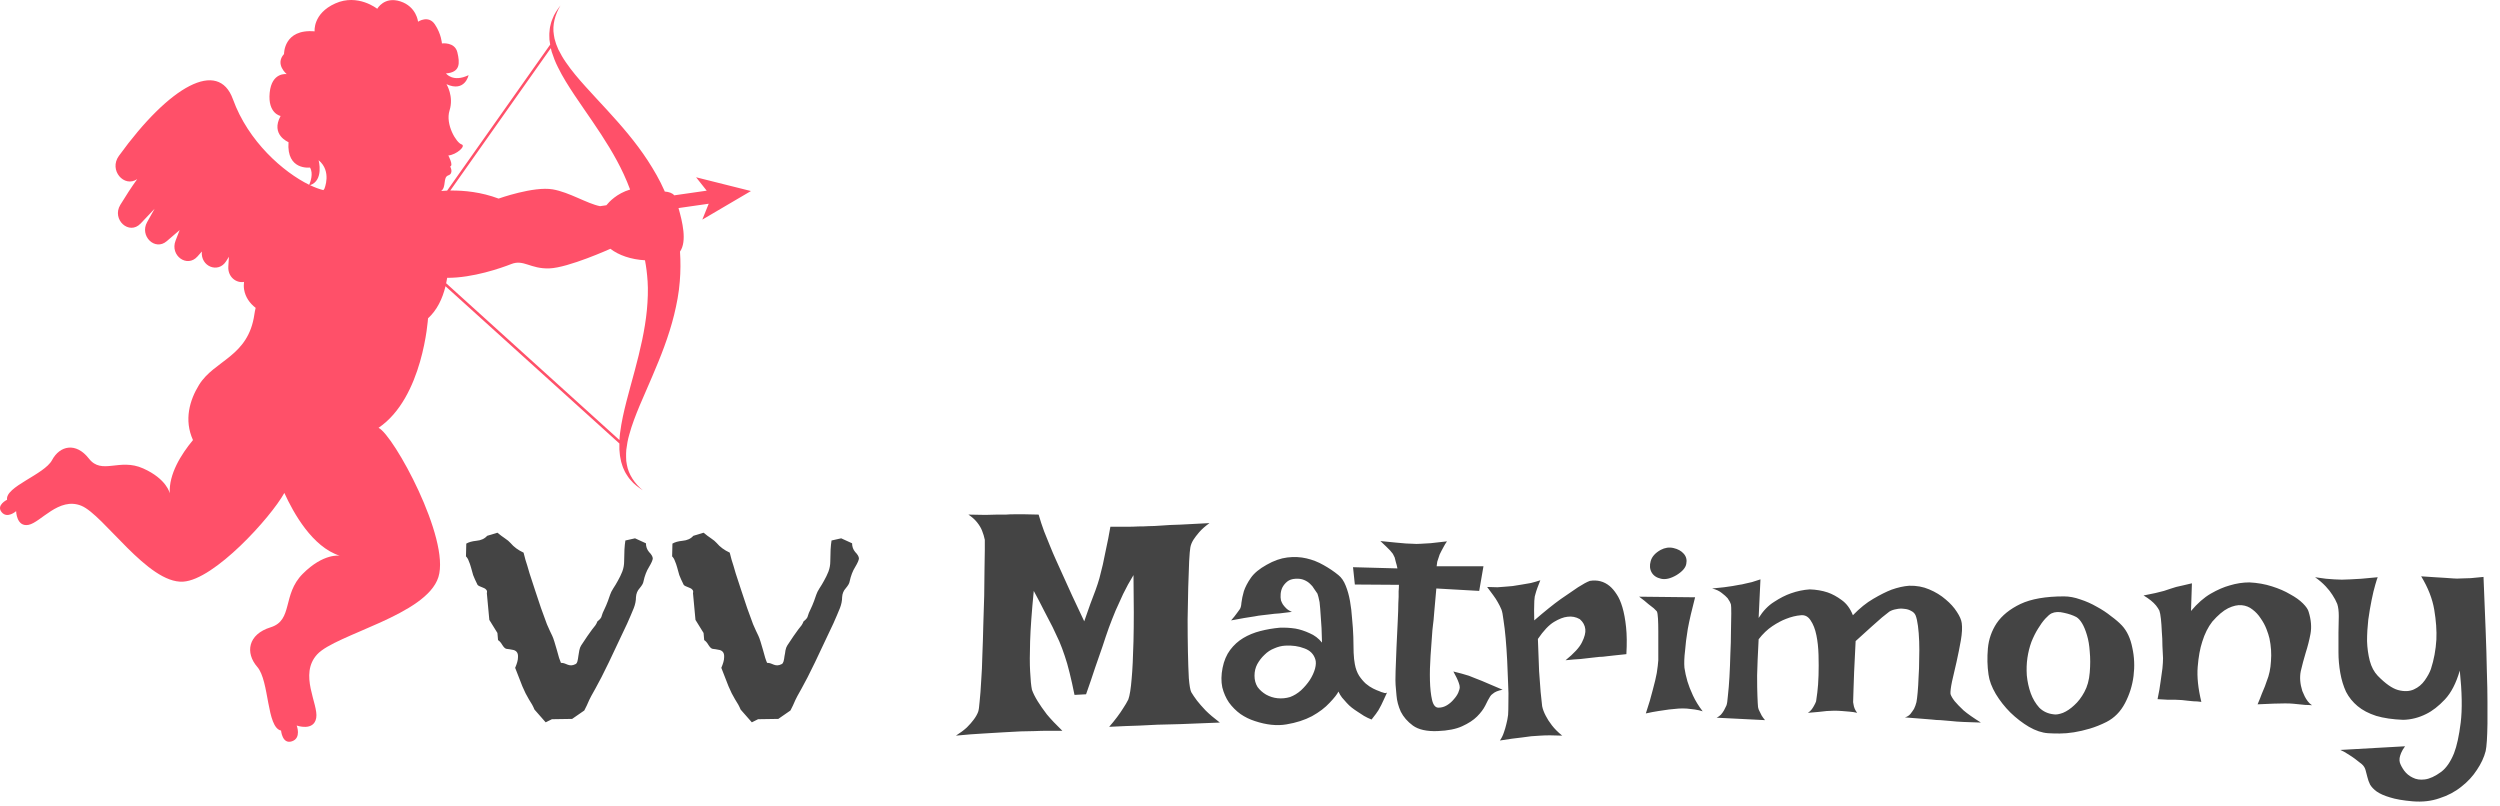 <svg width="273" height="88" viewBox="0 0 273 88" fill="none" xmlns="http://www.w3.org/2000/svg">
<path d="M81.989 20.857L76.013 19.359L77.172 20.821L73.625 21.33C73.424 21.076 73.04 20.951 72.59 20.916C72.573 20.874 72.555 20.833 72.543 20.797C72.035 19.643 71.408 18.572 70.746 17.548C69.41 15.499 67.844 13.706 66.271 11.989C65.485 11.131 64.693 10.296 63.93 9.444C63.168 8.598 62.429 7.733 61.802 6.816C61.477 6.36 61.211 5.875 60.963 5.383L60.809 5.004L60.732 4.815L60.673 4.62L60.555 4.223L60.484 3.821C60.295 2.731 60.614 1.583 61.205 0.595C60.856 1.05 60.514 1.536 60.318 2.098C60.194 2.37 60.135 2.66 60.064 2.956C60.029 3.104 60.029 3.252 60.011 3.406C59.993 3.554 59.981 3.708 59.987 3.862L59.999 4.318L60.064 4.768C60.064 4.803 60.076 4.833 60.082 4.868L48.827 20.815C48.602 20.827 48.383 20.839 48.171 20.857C48.768 20.43 48.342 19.365 48.951 19.152C49.583 18.933 49.158 18.181 49.158 18.181C49.548 18.074 48.957 16.979 48.957 16.979C49.837 16.902 50.943 15.932 50.393 15.76C49.843 15.594 48.608 13.594 49.093 12.054C49.577 10.515 48.756 9.195 48.756 9.195C50.778 10.113 51.168 8.207 51.168 8.207C49.447 9.036 48.703 8.017 48.703 8.017C50.281 7.899 50.222 6.881 49.944 5.715C49.666 4.549 48.259 4.744 48.259 4.744C48.259 4.744 48.2 3.726 47.491 2.666C46.781 1.607 45.652 2.37 45.652 2.37C45.652 2.37 45.487 0.725 43.719 0.151C41.952 -0.424 41.195 0.962 41.195 0.962C41.195 0.962 39.085 -0.731 36.614 0.375C34.143 1.482 34.356 3.424 34.356 3.424C30.963 3.128 31.016 5.898 31.016 5.898C29.993 7.023 31.311 8.094 31.311 8.094C31.311 8.094 29.674 7.84 29.449 10.125C29.225 12.41 30.643 12.664 30.643 12.664C29.508 14.724 31.506 15.523 31.506 15.523C31.276 18.643 33.853 18.294 33.853 18.294C34.243 18.945 33.895 19.88 33.765 20.182C30.951 18.802 27.102 15.458 25.436 10.835C23.845 6.431 18.549 9.326 12.98 17.027C11.857 18.578 13.554 20.531 14.984 19.56C14.369 20.413 13.755 21.354 13.134 22.378C12.176 23.97 14.103 25.734 15.357 24.408L16.882 22.798L16.066 24.254C15.215 25.77 16.929 27.439 18.206 26.338L19.619 25.124L19.169 26.285C18.543 27.913 20.44 29.28 21.564 28.007L22.042 27.463C21.883 29.108 23.839 29.89 24.697 28.522L24.998 28.037L24.933 29.108C24.862 30.233 25.79 30.943 26.647 30.783C26.612 31.067 26.612 31.352 26.659 31.636C26.795 32.429 27.25 33.104 27.918 33.619C27.859 33.855 27.812 34.086 27.782 34.305C27.126 38.976 23.402 39.319 21.735 42.03C20.712 43.688 20.074 45.854 21.073 48.056C19.761 49.637 18.425 51.785 18.537 53.869C18.537 53.869 18.23 52.312 15.634 51.152C13.039 49.986 11.13 51.898 9.711 50.081C8.298 48.263 6.531 48.654 5.686 50.24C4.84 51.827 0.537 53.147 0.773 54.573C0.773 54.573 -0.444 55.159 0.176 55.923C0.797 56.687 1.761 55.816 1.761 55.816C1.761 55.816 1.796 57.575 3.12 57.314C4.444 57.054 6.431 54.236 8.872 55.224C11.319 56.213 16.143 63.748 19.997 63.517C23.396 63.316 29.556 56.527 31.051 53.828C32.05 56.029 34.119 59.735 37.099 60.682C37.099 60.682 35.331 60.38 33.061 62.659C30.791 64.938 32.038 67.732 29.55 68.502C27.061 69.271 26.765 71.296 28.096 72.829C29.432 74.362 29.095 79.447 30.691 79.778C30.691 79.778 30.821 81.305 31.879 80.95C32.937 80.601 32.399 79.228 32.399 79.228C32.399 79.228 34.273 79.897 34.533 78.393C34.793 76.889 32.612 73.651 34.639 71.455C36.667 69.259 46.569 67.188 47.875 63.014C49.181 58.841 42.98 47.5 41.337 46.718C46.208 43.421 46.74 34.761 46.74 34.761C47.721 33.867 48.318 32.624 48.649 31.257L67.637 48.429C67.637 48.648 67.637 48.861 67.637 49.08L67.678 49.536C67.69 49.684 67.708 49.838 67.743 49.986L67.832 50.43L67.968 50.868C68.009 51.016 68.074 51.152 68.139 51.288C68.204 51.424 68.257 51.566 68.34 51.691C68.506 51.945 68.653 52.2 68.86 52.419C69.233 52.88 69.717 53.224 70.196 53.543C69.309 52.803 68.636 51.821 68.452 50.738L68.387 50.335L68.37 49.921V49.512L68.393 49.104C68.464 48.553 68.553 48.009 68.713 47.47C69.002 46.393 69.416 45.339 69.853 44.285C70.297 43.232 70.764 42.178 71.225 41.107C72.141 38.97 73.028 36.756 73.613 34.382C73.903 33.199 74.139 31.973 74.234 30.718C74.322 29.653 74.328 28.57 74.257 27.474C75.044 26.344 74.511 24.195 74.092 22.721L77.39 22.248L76.693 23.982L82.001 20.863L81.989 20.857ZM34.793 17.494C36.259 18.702 35.42 20.62 35.42 20.62C35.42 20.62 35.378 20.673 35.313 20.762C34.882 20.655 34.391 20.478 33.859 20.223C35.39 19.702 34.793 17.494 34.793 17.494ZM60.147 5.247L60.247 5.656C60.431 6.23 60.649 6.798 60.921 7.331C61.447 8.408 62.086 9.408 62.73 10.379C63.38 11.35 64.048 12.303 64.693 13.25C65.987 15.144 67.199 17.05 68.115 19.033C68.37 19.584 68.6 20.14 68.807 20.697C67.365 21.123 66.508 22.046 66.218 22.413L65.526 22.514C64.119 22.242 62.181 20.993 60.36 20.679C58.273 20.318 54.448 21.685 54.448 21.685C52.545 20.975 50.706 20.785 49.17 20.809L60.147 5.259V5.247ZM70.716 30.641C70.787 31.695 70.74 32.772 70.64 33.855C70.433 36.028 69.912 38.23 69.321 40.444C69.026 41.551 68.707 42.669 68.417 43.8C68.127 44.937 67.861 46.091 67.713 47.275C67.678 47.529 67.66 47.79 67.642 48.05L48.72 30.931C48.762 30.736 48.797 30.541 48.833 30.339C51.629 30.357 54.744 29.262 55.843 28.83C57.185 28.303 57.907 29.375 59.981 29.309C62.056 29.244 66.655 27.167 66.655 27.167C67.56 27.871 68.913 28.339 70.433 28.422C70.569 29.144 70.663 29.884 70.71 30.629L70.716 30.641Z" fill="#FF5069"/>
<path d="M62.852 72.52C62.943 72.475 63.011 72.373 63.056 72.214C63.101 72.033 63.135 71.84 63.158 71.636C63.203 71.432 63.237 71.228 63.26 71.024C63.305 70.797 63.373 70.616 63.464 70.48C63.736 70.072 63.963 69.732 64.144 69.46C64.348 69.165 64.518 68.927 64.654 68.746C64.813 68.542 64.937 68.383 65.028 68.27C65.119 68.134 65.187 67.998 65.232 67.862C65.527 67.635 65.685 67.431 65.708 67.25C65.753 67.069 65.855 66.819 66.014 66.502C66.127 66.275 66.252 65.981 66.388 65.618C66.524 65.233 66.603 65.006 66.626 64.938C66.694 64.734 66.807 64.507 66.966 64.258C67.147 63.986 67.317 63.703 67.476 63.408C67.657 63.091 67.816 62.762 67.952 62.422C68.088 62.059 68.156 61.685 68.156 61.3C68.179 60.801 68.19 60.371 68.19 60.008C68.213 59.623 68.247 59.294 68.292 59.022L69.346 58.784L70.536 59.328C70.536 59.691 70.649 60.008 70.876 60.28C71.125 60.529 71.261 60.756 71.284 60.96C71.284 61.141 71.148 61.459 70.876 61.912C70.604 62.343 70.4 62.875 70.264 63.51C70.241 63.691 70.105 63.929 69.856 64.224C69.607 64.496 69.471 64.825 69.448 65.21C69.448 65.595 69.369 65.992 69.21 66.4C69.051 66.785 68.938 67.057 68.87 67.216C68.666 67.715 68.36 68.383 67.952 69.222C67.567 70.061 67.079 71.092 66.49 72.316C65.901 73.54 65.413 74.492 65.028 75.172C64.643 75.852 64.416 76.271 64.348 76.43L64.076 77.042L63.804 77.586L62.478 78.504L60.268 78.538L59.588 78.878L58.364 77.484C58.228 77.144 58.024 76.77 57.752 76.362C57.503 75.954 57.265 75.478 57.038 74.934L56.256 72.928C56.46 72.452 56.562 72.078 56.562 71.806C56.585 71.534 56.539 71.33 56.426 71.194C56.313 71.058 56.154 70.979 55.95 70.956C55.746 70.911 55.531 70.877 55.304 70.854C55.168 70.831 55.021 70.695 54.862 70.446C54.703 70.174 54.545 69.993 54.386 69.902L54.318 69.12L53.434 67.692L53.162 64.768C53.207 64.609 53.185 64.485 53.094 64.394C53.026 64.303 52.924 64.235 52.788 64.19L52.38 64.02C52.221 63.952 52.131 63.873 52.108 63.782C51.927 63.419 51.779 63.091 51.666 62.796C51.575 62.479 51.496 62.195 51.428 61.946C51.36 61.697 51.281 61.47 51.19 61.266C51.122 61.062 51.02 60.892 50.884 60.756L50.918 59.362C51.19 59.203 51.553 59.101 52.006 59.056C52.527 59.011 52.924 58.829 53.196 58.512L54.318 58.172C54.59 58.399 54.862 58.603 55.134 58.784C55.406 58.965 55.61 59.135 55.746 59.294C56.109 59.725 56.585 60.076 57.174 60.348C57.197 60.461 57.265 60.722 57.378 61.13C57.514 61.538 57.661 62.025 57.82 62.592C58.001 63.159 58.205 63.782 58.432 64.462C58.659 65.119 58.874 65.765 59.078 66.4C59.305 67.035 59.52 67.624 59.724 68.168C59.951 68.689 60.143 69.109 60.302 69.426C60.37 69.562 60.449 69.777 60.54 70.072C60.631 70.367 60.721 70.673 60.812 70.99C60.903 71.285 60.982 71.568 61.05 71.84C61.141 72.112 61.209 72.293 61.254 72.384C61.413 72.384 61.549 72.407 61.662 72.452C61.775 72.497 61.889 72.543 62.002 72.588C62.115 72.633 62.24 72.656 62.376 72.656C62.512 72.656 62.671 72.611 62.852 72.52ZM85.364 72.52C85.454 72.475 85.522 72.373 85.568 72.214C85.613 72.033 85.647 71.84 85.67 71.636C85.715 71.432 85.749 71.228 85.772 71.024C85.817 70.797 85.885 70.616 85.976 70.48C86.248 70.072 86.474 69.732 86.656 69.46C86.86 69.165 87.03 68.927 87.166 68.746C87.324 68.542 87.449 68.383 87.54 68.27C87.63 68.134 87.698 67.998 87.744 67.862C88.038 67.635 88.197 67.431 88.22 67.25C88.265 67.069 88.367 66.819 88.526 66.502C88.639 66.275 88.764 65.981 88.9 65.618C89.036 65.233 89.115 65.006 89.138 64.938C89.206 64.734 89.319 64.507 89.478 64.258C89.659 63.986 89.829 63.703 89.988 63.408C90.169 63.091 90.328 62.762 90.464 62.422C90.6 62.059 90.668 61.685 90.668 61.3C90.69 60.801 90.702 60.371 90.702 60.008C90.724 59.623 90.758 59.294 90.804 59.022L91.858 58.784L93.048 59.328C93.048 59.691 93.161 60.008 93.388 60.28C93.637 60.529 93.773 60.756 93.796 60.96C93.796 61.141 93.66 61.459 93.388 61.912C93.116 62.343 92.912 62.875 92.776 63.51C92.753 63.691 92.617 63.929 92.368 64.224C92.118 64.496 91.982 64.825 91.96 65.21C91.96 65.595 91.88 65.992 91.722 66.4C91.563 66.785 91.45 67.057 91.382 67.216C91.178 67.715 90.872 68.383 90.464 69.222C90.078 70.061 89.591 71.092 89.002 72.316C88.412 73.54 87.925 74.492 87.54 75.172C87.154 75.852 86.928 76.271 86.86 76.43L86.588 77.042L86.316 77.586L84.99 78.504L82.78 78.538L82.1 78.878L80.876 77.484C80.74 77.144 80.536 76.77 80.264 76.362C80.014 75.954 79.776 75.478 79.55 74.934L78.768 72.928C78.972 72.452 79.074 72.078 79.074 71.806C79.096 71.534 79.051 71.33 78.938 71.194C78.824 71.058 78.666 70.979 78.462 70.956C78.258 70.911 78.042 70.877 77.816 70.854C77.68 70.831 77.532 70.695 77.374 70.446C77.215 70.174 77.056 69.993 76.898 69.902L76.83 69.12L75.946 67.692L75.674 64.768C75.719 64.609 75.696 64.485 75.606 64.394C75.538 64.303 75.436 64.235 75.3 64.19L74.892 64.02C74.733 63.952 74.642 63.873 74.62 63.782C74.438 63.419 74.291 63.091 74.178 62.796C74.087 62.479 74.008 62.195 73.94 61.946C73.872 61.697 73.792 61.47 73.702 61.266C73.634 61.062 73.532 60.892 73.396 60.756L73.43 59.362C73.702 59.203 74.064 59.101 74.518 59.056C75.039 59.011 75.436 58.829 75.708 58.512L76.83 58.172C77.102 58.399 77.374 58.603 77.646 58.784C77.918 58.965 78.122 59.135 78.258 59.294C78.62 59.725 79.096 60.076 79.686 60.348C79.708 60.461 79.776 60.722 79.89 61.13C80.026 61.538 80.173 62.025 80.332 62.592C80.513 63.159 80.717 63.782 80.944 64.462C81.17 65.119 81.386 65.765 81.59 66.4C81.816 67.035 82.032 67.624 82.236 68.168C82.462 68.689 82.655 69.109 82.814 69.426C82.882 69.562 82.961 69.777 83.052 70.072C83.142 70.367 83.233 70.673 83.324 70.99C83.414 71.285 83.494 71.568 83.562 71.84C83.652 72.112 83.72 72.293 83.766 72.384C83.924 72.384 84.06 72.407 84.174 72.452C84.287 72.497 84.4 72.543 84.514 72.588C84.627 72.633 84.752 72.656 84.888 72.656C85.024 72.656 85.182 72.611 85.364 72.52ZM105.748 56.193C106.456 56.215 107.076 56.227 107.607 56.227C108.139 56.204 108.57 56.193 108.902 56.193H109.865C110.109 56.171 110.408 56.16 110.762 56.16C111.072 56.16 111.448 56.16 111.891 56.16C112.333 56.16 112.842 56.171 113.418 56.193C113.595 56.813 113.794 57.422 114.016 58.02C114.259 58.595 114.469 59.115 114.646 59.58C114.868 60.133 115.089 60.654 115.311 61.141C115.532 61.628 115.798 62.214 116.107 62.9C116.373 63.476 116.694 64.184 117.07 65.025C117.447 65.844 117.889 66.785 118.398 67.848C118.642 67.162 118.863 66.531 119.062 65.955C119.284 65.38 119.472 64.882 119.627 64.461C119.804 63.974 119.948 63.531 120.059 63.133C120.169 62.734 120.291 62.247 120.424 61.672C120.535 61.185 120.656 60.598 120.789 59.912C120.944 59.226 121.099 58.429 121.254 57.522C121.896 57.522 122.471 57.522 122.98 57.522C123.49 57.522 123.932 57.51 124.309 57.488C124.729 57.488 125.105 57.477 125.438 57.455C125.792 57.455 126.268 57.433 126.865 57.389C127.374 57.344 128.049 57.311 128.891 57.289C129.754 57.245 130.816 57.19 132.078 57.123C131.613 57.455 131.237 57.787 130.949 58.119C130.684 58.429 130.473 58.706 130.318 58.949C130.141 59.237 130.031 59.514 129.986 59.779C129.942 60.001 129.898 60.51 129.854 61.307C129.831 62.103 129.798 63.055 129.754 64.162C129.732 65.247 129.71 66.409 129.688 67.648C129.688 68.888 129.699 70.061 129.721 71.168C129.743 72.275 129.776 73.238 129.82 74.057C129.887 74.853 129.975 75.363 130.086 75.584C130.241 75.85 130.451 76.159 130.717 76.514C130.96 76.824 131.27 77.178 131.646 77.576C132.045 77.975 132.565 78.417 133.207 78.904C132.189 78.949 131.337 78.982 130.65 79.004C129.986 79.026 129.433 79.048 128.99 79.07C128.481 79.092 128.072 79.103 127.762 79.103C127.43 79.103 126.976 79.115 126.4 79.137C125.891 79.159 125.216 79.192 124.375 79.236C123.534 79.258 122.449 79.303 121.121 79.369C121.431 79.015 121.719 78.661 121.984 78.307C122.25 77.953 122.471 77.632 122.648 77.344C122.87 77.012 123.058 76.691 123.213 76.381C123.368 75.96 123.49 75.197 123.578 74.09C123.667 73.138 123.733 71.777 123.777 70.006C123.822 68.213 123.822 65.811 123.777 62.801C123.357 63.487 122.98 64.173 122.648 64.859C122.339 65.523 122.062 66.132 121.818 66.686C121.553 67.328 121.309 67.947 121.088 68.545C120.867 69.165 120.634 69.851 120.391 70.603C120.169 71.245 119.904 72.009 119.594 72.894C119.306 73.78 118.974 74.754 118.598 75.816L117.336 75.883C117.159 74.997 116.982 74.201 116.805 73.492C116.628 72.762 116.451 72.142 116.273 71.633C116.074 71.035 115.875 70.504 115.676 70.039C115.454 69.574 115.211 69.054 114.945 68.478C114.702 67.992 114.403 67.416 114.049 66.752C113.717 66.088 113.329 65.346 112.887 64.527C112.665 66.785 112.533 68.622 112.488 70.039C112.444 71.434 112.444 72.518 112.488 73.293C112.533 74.223 112.599 74.898 112.688 75.318C112.82 75.695 113.031 76.115 113.318 76.58C113.562 76.978 113.894 77.454 114.314 78.008C114.757 78.539 115.322 79.137 116.008 79.801C115.521 79.801 115.012 79.801 114.48 79.801C113.949 79.801 113.462 79.812 113.02 79.834C112.488 79.856 111.968 79.867 111.459 79.867C110.928 79.889 110.308 79.922 109.6 79.967C108.98 80.011 108.238 80.055 107.375 80.1C106.512 80.144 105.516 80.221 104.387 80.332C104.874 80.022 105.272 79.723 105.582 79.436C105.892 79.126 106.135 78.849 106.312 78.606C106.534 78.318 106.7 78.03 106.811 77.742C106.877 77.565 106.932 77.178 106.977 76.58C107.043 75.982 107.098 75.252 107.143 74.389C107.209 73.525 107.253 72.562 107.275 71.5C107.32 70.438 107.353 69.364 107.375 68.279C107.419 67.172 107.452 66.099 107.475 65.059C107.497 63.996 107.508 63.044 107.508 62.203C107.53 61.34 107.541 60.62 107.541 60.045C107.541 59.469 107.541 59.104 107.541 58.949C107.475 58.617 107.375 58.285 107.242 57.953C107.132 57.665 106.954 57.367 106.711 57.057C106.467 56.747 106.146 56.459 105.748 56.193ZM135.365 66.553C135.476 66.42 135.542 66.176 135.564 65.822C135.609 65.446 135.697 65.025 135.83 64.561C135.985 64.096 136.24 63.609 136.594 63.1C136.948 62.59 137.523 62.115 138.32 61.672C139.095 61.229 139.848 60.964 140.578 60.875C141.309 60.786 142.006 60.82 142.67 60.975C143.334 61.13 143.954 61.373 144.529 61.705C145.127 62.037 145.669 62.402 146.156 62.801C146.488 63.066 146.754 63.454 146.953 63.963C147.152 64.45 147.307 65.003 147.418 65.623C147.529 66.243 147.606 66.896 147.65 67.582C147.717 68.246 147.761 68.899 147.783 69.541C147.805 70.161 147.816 70.736 147.816 71.268C147.839 71.777 147.883 72.197 147.949 72.529C148.038 73.016 148.193 73.437 148.414 73.791C148.635 74.123 148.879 74.411 149.145 74.654C149.41 74.876 149.676 75.053 149.941 75.186C150.207 75.318 150.439 75.418 150.639 75.484C150.771 75.551 150.893 75.595 151.004 75.617C151.225 75.706 151.38 75.706 151.469 75.617C151.336 75.927 151.214 76.193 151.104 76.414C150.993 76.635 150.904 76.824 150.838 76.978C150.749 77.156 150.672 77.299 150.605 77.41C150.539 77.543 150.462 77.665 150.373 77.775C150.307 77.886 150.218 78.008 150.107 78.141C149.997 78.273 149.886 78.417 149.775 78.572C149.488 78.462 149.211 78.329 148.945 78.174C148.702 78.019 148.48 77.875 148.281 77.742C148.038 77.587 147.816 77.432 147.617 77.277C147.418 77.122 147.23 76.945 147.053 76.746C146.898 76.569 146.732 76.381 146.555 76.182C146.4 75.982 146.267 75.761 146.156 75.518C146.023 75.805 145.702 76.215 145.193 76.746C144.706 77.277 144.064 77.764 143.268 78.207C142.471 78.628 141.541 78.926 140.479 79.103C139.438 79.281 138.287 79.159 137.025 78.738C136.472 78.561 135.952 78.307 135.465 77.975C134.978 77.62 134.557 77.2 134.203 76.713C133.871 76.226 133.628 75.672 133.473 75.053C133.34 74.411 133.351 73.703 133.506 72.928C133.661 72.153 133.938 71.5 134.336 70.969C134.734 70.438 135.21 70.006 135.764 69.674C136.317 69.342 136.937 69.087 137.623 68.91C138.309 68.733 139.018 68.611 139.748 68.545C140.324 68.523 140.899 68.556 141.475 68.644C141.962 68.733 142.471 68.899 143.002 69.143C143.533 69.364 143.987 69.707 144.363 70.172C144.341 68.999 144.297 68.069 144.23 67.383C144.186 66.674 144.142 66.132 144.098 65.756C144.009 65.313 143.932 65.003 143.865 64.826C143.755 64.671 143.633 64.494 143.5 64.295C143.389 64.096 143.245 63.919 143.068 63.764C142.891 63.587 142.67 63.443 142.404 63.332C142.139 63.221 141.829 63.177 141.475 63.199C141.098 63.221 140.799 63.321 140.578 63.498C140.357 63.675 140.18 63.885 140.047 64.129C139.936 64.35 139.87 64.594 139.848 64.859C139.826 65.125 139.837 65.357 139.881 65.557C139.925 65.689 139.992 65.833 140.08 65.988C140.169 66.121 140.29 66.265 140.445 66.42C140.6 66.575 140.811 66.708 141.076 66.818C140.567 66.885 140.113 66.94 139.715 66.984C139.316 67.007 138.973 67.04 138.686 67.084C138.354 67.128 138.066 67.162 137.822 67.184C137.579 67.206 137.291 67.25 136.959 67.316C136.671 67.361 136.317 67.416 135.896 67.482C135.476 67.549 134.989 67.637 134.436 67.748C134.568 67.593 134.69 67.449 134.801 67.316C134.911 67.162 135.011 67.029 135.1 66.918C135.188 66.785 135.277 66.663 135.365 66.553ZM140.346 70.504C139.947 70.526 139.549 70.626 139.15 70.803C138.752 70.958 138.398 71.19 138.088 71.5C137.778 71.788 137.512 72.131 137.291 72.529C137.092 72.906 136.992 73.326 136.992 73.791C136.992 74.256 137.103 74.665 137.324 75.019C137.568 75.352 137.878 75.628 138.254 75.85C138.652 76.071 139.073 76.204 139.516 76.248C139.98 76.292 140.434 76.248 140.877 76.115C141.298 75.96 141.696 75.717 142.072 75.385C142.449 75.031 142.77 74.654 143.035 74.256C143.301 73.835 143.489 73.426 143.6 73.027C143.71 72.607 143.721 72.264 143.633 71.998C143.456 71.422 143.057 71.024 142.438 70.803C141.818 70.559 141.12 70.46 140.346 70.504ZM150.738 59.082C151.402 59.148 151.956 59.204 152.398 59.248C152.863 59.292 153.24 59.325 153.527 59.348C153.859 59.37 154.125 59.381 154.324 59.381C154.523 59.403 154.789 59.403 155.121 59.381C155.409 59.359 155.785 59.337 156.25 59.315C156.715 59.27 157.301 59.204 158.01 59.115C157.855 59.337 157.733 59.536 157.645 59.713C157.556 59.868 157.479 60.012 157.412 60.145L157.213 60.543C157.169 60.676 157.124 60.809 157.08 60.941C157.036 61.052 156.992 61.185 156.947 61.34C156.925 61.495 156.903 61.661 156.881 61.838H161.994L161.529 64.527L156.848 64.262C156.737 65.391 156.66 66.265 156.615 66.885C156.571 67.505 156.527 67.958 156.482 68.246L156.416 68.844C156.35 69.685 156.283 70.603 156.217 71.6C156.15 72.574 156.128 73.481 156.15 74.322C156.173 75.163 156.25 75.872 156.383 76.447C156.516 77.001 156.748 77.277 157.08 77.277C157.412 77.277 157.722 77.189 158.01 77.012C158.298 76.835 158.541 76.624 158.74 76.381C158.962 76.137 159.128 75.894 159.238 75.65C159.349 75.385 159.404 75.186 159.404 75.053C159.404 74.92 159.371 74.765 159.305 74.588C159.194 74.256 158.995 73.835 158.707 73.326C159.349 73.481 159.913 73.636 160.4 73.791C160.644 73.88 160.865 73.968 161.064 74.057C161.286 74.145 161.54 74.245 161.828 74.356C162.072 74.466 162.382 74.599 162.758 74.754C163.134 74.909 163.577 75.097 164.086 75.318C163.599 75.407 163.245 75.551 163.023 75.75C162.891 75.838 162.791 75.938 162.725 76.049C162.57 76.292 162.393 76.624 162.193 77.045C161.994 77.443 161.695 77.842 161.297 78.24C160.898 78.639 160.356 78.993 159.67 79.303C159.006 79.613 158.109 79.79 156.98 79.834C155.807 79.878 154.911 79.679 154.291 79.236C153.693 78.794 153.251 78.284 152.963 77.709C152.697 77.111 152.542 76.525 152.498 75.949C152.454 75.374 152.421 74.986 152.398 74.787C152.376 74.588 152.376 74.09 152.398 73.293C152.421 72.496 152.454 71.622 152.498 70.67C152.542 69.696 152.587 68.766 152.631 67.881C152.675 66.973 152.697 66.309 152.697 65.889C152.697 65.667 152.708 65.435 152.73 65.191C152.73 64.992 152.73 64.782 152.73 64.561C152.753 64.317 152.764 64.085 152.764 63.863L147.949 63.83L147.75 61.938L152.598 62.07C152.553 61.827 152.498 61.605 152.432 61.406C152.387 61.185 152.343 61.008 152.299 60.875C152.232 60.72 152.166 60.587 152.1 60.477C152.011 60.366 151.911 60.244 151.801 60.111C151.69 60.001 151.546 59.857 151.369 59.68C151.192 59.503 150.982 59.303 150.738 59.082ZM162.393 64.096C162.813 64.118 163.189 64.129 163.521 64.129C163.876 64.107 164.174 64.085 164.418 64.062C164.706 64.04 164.96 64.018 165.182 63.996C165.514 63.952 165.857 63.897 166.211 63.83C166.521 63.786 166.842 63.73 167.174 63.664C167.528 63.575 167.871 63.476 168.203 63.365C168.07 63.697 167.96 63.985 167.871 64.228C167.783 64.472 167.716 64.682 167.672 64.859C167.605 65.059 167.572 65.225 167.572 65.357C167.55 65.512 167.539 65.701 167.539 65.922C167.517 66.298 167.517 66.907 167.539 67.748C168.69 66.752 169.653 65.977 170.428 65.424C171.225 64.87 171.855 64.439 172.32 64.129C172.874 63.775 173.305 63.542 173.615 63.432C174.434 63.299 175.154 63.487 175.773 63.996C176.039 64.217 176.294 64.516 176.537 64.893C176.781 65.247 176.991 65.723 177.168 66.32C177.345 66.918 177.478 67.637 177.566 68.478C177.655 69.297 177.666 70.283 177.6 71.434C177.135 71.478 176.714 71.522 176.338 71.566C175.984 71.611 175.685 71.644 175.441 71.666C175.154 71.71 174.888 71.732 174.645 71.732L173.748 71.832C173.438 71.876 173.051 71.921 172.586 71.965C172.143 71.987 171.601 72.031 170.959 72.098C171.889 71.345 172.486 70.692 172.752 70.139C173.04 69.563 173.161 69.087 173.117 68.711C173.073 68.29 172.874 67.925 172.52 67.615C172.099 67.372 171.645 67.283 171.158 67.35C170.738 67.394 170.251 67.582 169.697 67.914C169.144 68.246 168.557 68.866 167.938 69.773C167.982 71.19 168.026 72.363 168.07 73.293C168.137 74.223 168.192 74.975 168.236 75.551C168.303 76.215 168.358 76.735 168.402 77.111C168.469 77.443 168.602 77.797 168.801 78.174C168.956 78.484 169.177 78.827 169.465 79.203C169.753 79.579 170.129 79.956 170.594 80.332C169.62 80.288 168.823 80.288 168.203 80.332C167.827 80.354 167.495 80.376 167.207 80.398C166.897 80.443 166.565 80.487 166.211 80.531C165.901 80.576 165.536 80.62 165.115 80.664C164.717 80.731 164.274 80.797 163.787 80.863C163.964 80.62 164.108 80.332 164.219 80C164.329 79.69 164.418 79.391 164.484 79.103C164.573 78.772 164.639 78.428 164.684 78.074C164.706 77.764 164.717 77.299 164.717 76.68C164.739 76.06 164.728 75.363 164.684 74.588C164.661 73.791 164.628 72.972 164.584 72.131C164.54 71.268 164.484 70.46 164.418 69.707C164.352 68.954 164.274 68.301 164.186 67.748C164.119 67.172 164.042 66.774 163.953 66.553C163.842 66.287 163.71 66.022 163.555 65.756C163.422 65.512 163.256 65.258 163.057 64.992C162.857 64.704 162.636 64.406 162.393 64.096ZM178.994 65.158L185.104 65.225C184.749 66.575 184.484 67.726 184.307 68.678C184.152 69.63 184.052 70.426 184.008 71.068C183.919 71.799 183.897 72.419 183.941 72.928C184.008 73.393 184.118 73.891 184.273 74.422C184.406 74.865 184.605 75.374 184.871 75.949C185.137 76.525 185.491 77.1 185.934 77.676C185.668 77.587 185.38 77.521 185.07 77.477C184.76 77.432 184.473 77.399 184.207 77.377C183.897 77.355 183.587 77.355 183.277 77.377C182.967 77.399 182.624 77.432 182.248 77.477C181.938 77.521 181.562 77.576 181.119 77.643C180.676 77.709 180.212 77.797 179.725 77.908C180.057 76.912 180.311 76.049 180.488 75.318C180.688 74.588 180.831 73.979 180.92 73.492C181.008 72.917 181.064 72.452 181.086 72.098C181.086 71.655 181.086 71.157 181.086 70.603C181.086 70.028 181.086 69.475 181.086 68.943C181.086 68.412 181.075 67.947 181.053 67.549C181.031 67.128 180.986 66.863 180.92 66.752L180.588 66.42C180.455 66.309 180.256 66.154 179.99 65.955C179.747 65.734 179.415 65.468 178.994 65.158ZM181.352 60.045C181.816 59.801 182.281 59.735 182.746 59.846C183.233 59.956 183.609 60.167 183.875 60.477C184.141 60.786 184.229 61.152 184.141 61.572C184.074 61.993 183.72 62.402 183.078 62.801C182.436 63.177 181.872 63.31 181.385 63.199C180.898 63.089 180.555 62.856 180.355 62.502C180.156 62.148 180.123 61.738 180.256 61.273C180.389 60.786 180.754 60.377 181.352 60.045ZM186.963 64.262C187.472 64.217 187.904 64.173 188.258 64.129C188.634 64.085 188.944 64.04 189.188 63.996C189.475 63.952 189.719 63.908 189.918 63.863C190.117 63.841 190.339 63.797 190.582 63.73C190.803 63.686 191.047 63.631 191.312 63.565C191.6 63.476 191.91 63.376 192.242 63.266L192.043 67.482C192.53 66.708 193.094 66.121 193.736 65.723C194.378 65.302 194.987 64.992 195.562 64.793C196.249 64.549 196.935 64.406 197.621 64.361C198.329 64.383 198.982 64.494 199.58 64.693C200.089 64.87 200.598 65.147 201.107 65.523C201.639 65.9 202.048 66.453 202.336 67.184C203.089 66.409 203.83 65.811 204.561 65.391C205.313 64.948 205.977 64.616 206.553 64.394C207.239 64.151 207.881 64.007 208.479 63.963C209.275 63.941 210.006 64.074 210.67 64.361C211.356 64.649 211.954 65.014 212.463 65.457C212.972 65.878 213.382 66.331 213.691 66.818C214.001 67.283 214.178 67.693 214.223 68.047C214.289 68.534 214.256 69.165 214.123 69.939C213.99 70.692 213.835 71.467 213.658 72.264C213.481 73.038 213.315 73.758 213.16 74.422C213.027 75.064 212.972 75.518 212.994 75.783C213.061 76.005 213.215 76.27 213.459 76.58C213.68 76.846 214.001 77.178 214.422 77.576C214.865 77.953 215.495 78.395 216.314 78.904C215.606 78.882 214.975 78.86 214.422 78.838C213.891 78.816 213.437 78.783 213.061 78.738C212.618 78.694 212.23 78.661 211.898 78.639C211.633 78.639 211.312 78.617 210.936 78.572C210.626 78.55 210.216 78.517 209.707 78.473C209.22 78.428 208.656 78.384 208.014 78.34C208.257 78.273 208.456 78.152 208.611 77.975C208.766 77.775 208.899 77.587 209.01 77.41C209.12 77.189 209.209 76.945 209.275 76.68C209.32 76.458 209.364 76.104 209.408 75.617C209.452 75.13 209.486 74.577 209.508 73.957C209.552 73.337 209.574 72.684 209.574 71.998C209.596 71.312 209.596 70.659 209.574 70.039C209.552 69.419 209.508 68.855 209.441 68.346C209.375 67.837 209.286 67.449 209.176 67.184C209.087 66.984 208.932 66.829 208.711 66.719C208.49 66.586 208.235 66.508 207.947 66.486C207.66 66.442 207.372 66.453 207.084 66.519C206.796 66.564 206.542 66.652 206.32 66.785C206.121 66.94 205.855 67.15 205.523 67.416C205.236 67.659 204.859 67.992 204.395 68.412C203.93 68.833 203.343 69.364 202.635 70.006C202.568 71.4 202.513 72.529 202.469 73.393C202.447 74.234 202.424 74.876 202.402 75.318C202.38 75.85 202.369 76.215 202.369 76.414C202.347 76.591 202.358 76.757 202.402 76.912C202.447 77.244 202.579 77.554 202.801 77.842C202.535 77.775 202.247 77.731 201.938 77.709C201.65 77.687 201.384 77.665 201.141 77.643C200.853 77.62 200.565 77.609 200.277 77.609C200.034 77.609 199.768 77.62 199.48 77.643C199.237 77.665 198.938 77.698 198.584 77.742C198.23 77.764 197.842 77.797 197.422 77.842C197.599 77.731 197.743 77.598 197.854 77.443C197.964 77.288 198.053 77.144 198.119 77.012C198.208 76.857 198.274 76.713 198.318 76.58C198.34 76.447 198.385 76.126 198.451 75.617C198.518 75.086 198.562 74.466 198.584 73.758C198.606 73.049 198.606 72.308 198.584 71.533C198.562 70.736 198.484 70.017 198.352 69.375C198.219 68.711 198.008 68.169 197.721 67.748C197.455 67.328 197.101 67.139 196.658 67.184C196.127 67.228 195.585 67.361 195.031 67.582C194.566 67.759 194.068 68.025 193.537 68.379C193.006 68.733 192.508 69.209 192.043 69.807C191.954 71.467 191.899 72.784 191.877 73.758C191.877 74.732 191.888 75.473 191.91 75.982C191.932 76.58 191.954 76.99 191.977 77.211C191.999 77.366 192.054 77.521 192.143 77.676C192.209 77.809 192.286 77.963 192.375 78.141C192.486 78.318 192.607 78.484 192.74 78.639L187.461 78.373C187.638 78.284 187.793 78.174 187.926 78.041C188.059 77.886 188.169 77.731 188.258 77.576C188.346 77.399 188.435 77.222 188.523 77.045C188.59 76.89 188.645 76.525 188.689 75.949C188.756 75.374 188.811 74.699 188.855 73.924C188.9 73.127 188.933 72.297 188.955 71.434C188.999 70.548 189.021 69.729 189.021 68.977C189.044 68.202 189.055 67.549 189.055 67.018C189.055 66.464 189.044 66.132 189.021 66.022C188.955 65.8 188.833 65.568 188.656 65.324C188.501 65.147 188.291 64.959 188.025 64.76C187.76 64.538 187.406 64.372 186.963 64.262ZM225.379 65.125C225.954 65.125 226.552 65.236 227.172 65.457C227.792 65.656 228.389 65.922 228.965 66.254C229.54 66.564 230.061 66.907 230.525 67.283C231.012 67.637 231.411 67.981 231.721 68.312C232.274 68.91 232.65 69.718 232.85 70.736C233.071 71.732 233.115 72.762 232.982 73.824C232.85 74.865 232.54 75.85 232.053 76.779C231.566 77.709 230.891 78.395 230.027 78.838C229.408 79.148 228.799 79.391 228.201 79.568C227.604 79.745 227.028 79.878 226.475 79.967C225.921 80.055 225.401 80.1 224.914 80.1C224.427 80.1 224.007 80.088 223.652 80.066C222.988 80.022 222.291 79.79 221.561 79.369C220.852 78.949 220.177 78.428 219.535 77.809C218.915 77.189 218.384 76.514 217.941 75.783C217.499 75.031 217.233 74.322 217.145 73.658C217.012 72.751 216.99 71.799 217.078 70.803C217.167 69.807 217.488 68.888 218.041 68.047C218.617 67.206 219.48 66.508 220.631 65.955C221.804 65.402 223.387 65.125 225.379 65.125ZM224.283 78.008C224.527 78.052 224.859 77.997 225.279 77.842C225.7 77.665 226.109 77.388 226.508 77.012C226.928 76.635 227.294 76.159 227.604 75.584C227.936 74.986 228.135 74.267 228.201 73.426C228.268 72.607 228.268 71.854 228.201 71.168C228.157 70.482 228.057 69.884 227.902 69.375C227.747 68.844 227.57 68.412 227.371 68.08C227.172 67.748 226.962 67.516 226.74 67.383C226.364 67.184 225.91 67.029 225.379 66.918C224.848 66.785 224.394 66.807 224.018 66.984C223.84 67.073 223.619 67.261 223.354 67.549C223.088 67.837 222.822 68.202 222.557 68.644C222.291 69.065 222.048 69.552 221.826 70.106C221.627 70.659 221.483 71.234 221.395 71.832C221.306 72.43 221.284 73.072 221.328 73.758C221.395 74.444 221.538 75.097 221.76 75.717C221.981 76.314 222.291 76.835 222.689 77.277C223.11 77.698 223.641 77.941 224.283 78.008ZM235.605 76.348C235.76 75.617 235.871 74.975 235.938 74.422C236.026 73.846 236.092 73.37 236.137 72.994C236.181 72.551 236.203 72.175 236.203 71.865C236.181 71.489 236.159 71.046 236.137 70.537C236.137 70.006 236.115 69.486 236.07 68.977C236.048 68.445 236.015 67.981 235.971 67.582C235.926 67.162 235.871 66.863 235.805 66.686C235.716 66.508 235.594 66.32 235.439 66.121C235.13 65.745 234.676 65.38 234.078 65.025C234.587 64.915 235.019 64.826 235.373 64.76C235.749 64.671 236.059 64.594 236.303 64.527C236.568 64.439 236.801 64.361 237 64.295C237.177 64.228 237.387 64.162 237.631 64.096C237.83 64.051 238.074 63.996 238.361 63.93C238.649 63.863 238.981 63.786 239.357 63.697L239.258 66.719C239.966 65.878 240.686 65.247 241.416 64.826C242.146 64.406 242.833 64.107 243.475 63.93C244.205 63.708 244.924 63.598 245.633 63.598C246.518 63.642 247.337 63.786 248.09 64.029C248.865 64.273 249.529 64.561 250.082 64.893C250.658 65.203 251.122 65.534 251.477 65.889C251.831 66.243 252.041 66.553 252.107 66.818C252.373 67.682 252.439 68.478 252.307 69.209C252.174 69.917 251.997 70.615 251.775 71.301C251.576 71.965 251.399 72.629 251.244 73.293C251.111 73.957 251.167 74.676 251.41 75.451C251.499 75.65 251.587 75.85 251.676 76.049C251.764 76.226 251.875 76.403 252.008 76.58C252.141 76.757 252.296 76.901 252.473 77.012C252.229 76.99 251.986 76.978 251.742 76.978C251.499 76.956 251.277 76.934 251.078 76.912C250.835 76.89 250.613 76.868 250.414 76.846C250.193 76.824 249.894 76.812 249.518 76.812C248.876 76.812 247.88 76.846 246.529 76.912C246.729 76.447 246.883 76.06 246.994 75.75C247.127 75.418 247.238 75.152 247.326 74.953C247.415 74.71 247.481 74.522 247.525 74.389C247.791 73.747 247.946 73.016 247.99 72.197C248.057 71.378 248.001 70.548 247.824 69.707C247.758 69.419 247.647 69.076 247.492 68.678C247.337 68.279 247.127 67.892 246.861 67.516C246.618 67.139 246.319 66.818 245.965 66.553C245.633 66.287 245.245 66.132 244.803 66.088C244.36 66.044 243.862 66.154 243.309 66.42C242.777 66.686 242.202 67.172 241.582 67.881C241.117 68.478 240.752 69.209 240.486 70.072C240.243 70.803 240.077 71.721 239.988 72.828C239.9 73.913 240.033 75.186 240.387 76.647C240.077 76.602 239.789 76.58 239.523 76.58C239.258 76.558 239.036 76.536 238.859 76.514C238.638 76.492 238.439 76.469 238.262 76.447C238.062 76.447 237.841 76.436 237.598 76.414C237.376 76.414 237.1 76.414 236.768 76.414C236.436 76.392 236.048 76.37 235.605 76.348ZM252.805 63.033C253.247 63.1 253.646 63.155 254 63.199C254.332 63.221 254.631 63.243 254.896 63.266C255.184 63.288 255.461 63.299 255.727 63.299C255.97 63.299 256.28 63.288 256.656 63.266C256.966 63.243 257.365 63.221 257.852 63.199C258.361 63.155 258.958 63.1 259.645 63.033C259.6 63.122 259.512 63.398 259.379 63.863C259.246 64.306 259.113 64.859 258.98 65.523C258.848 66.165 258.726 66.885 258.615 67.682C258.527 68.456 258.482 69.231 258.482 70.006C258.505 70.758 258.604 71.478 258.781 72.164C258.958 72.828 259.246 73.37 259.645 73.791C260.486 74.654 261.227 75.174 261.869 75.352C262.533 75.529 263.109 75.507 263.596 75.285C264.083 75.064 264.481 74.732 264.791 74.289C265.101 73.846 265.322 73.437 265.455 73.061C265.787 72.042 265.986 70.969 266.053 69.84C266.097 68.866 266.02 67.781 265.82 66.586C265.621 65.391 265.145 64.173 264.393 62.934C264.968 62.978 265.466 63.011 265.887 63.033C266.307 63.055 266.673 63.078 266.982 63.1C267.337 63.122 267.646 63.144 267.912 63.166C268.156 63.188 268.443 63.188 268.775 63.166C269.063 63.166 269.406 63.155 269.805 63.133C270.225 63.089 270.69 63.044 271.199 63C271.288 65.169 271.365 67.106 271.432 68.811C271.498 70.493 271.542 71.987 271.564 73.293C271.609 74.577 271.631 75.695 271.631 76.647C271.631 77.576 271.631 78.362 271.631 79.004C271.609 80.531 271.542 81.538 271.432 82.025C271.255 82.712 270.934 83.398 270.469 84.084C270.026 84.77 269.462 85.379 268.775 85.91C268.089 86.463 267.292 86.884 266.385 87.172C265.499 87.482 264.525 87.592 263.463 87.504C262.423 87.415 261.592 87.272 260.973 87.072C260.375 86.895 259.899 86.685 259.545 86.441C259.213 86.198 258.969 85.943 258.814 85.678C258.682 85.412 258.582 85.135 258.516 84.848C258.449 84.582 258.383 84.328 258.316 84.084C258.25 83.841 258.117 83.63 257.918 83.453C257.674 83.254 257.42 83.055 257.154 82.856C256.911 82.678 256.645 82.501 256.357 82.324C256.092 82.147 255.826 82.003 255.561 81.893L262.633 81.494C262.434 81.76 262.29 82.003 262.201 82.225C262.113 82.446 262.057 82.634 262.035 82.789C262.013 82.988 262.024 83.154 262.068 83.287C262.157 83.553 262.312 83.841 262.533 84.15C262.777 84.482 263.087 84.737 263.463 84.914C263.839 85.113 264.282 85.18 264.791 85.113C265.322 85.047 265.92 84.77 266.584 84.283C267.137 83.863 267.602 83.188 267.979 82.258C268.288 81.461 268.532 80.343 268.709 78.904C268.886 77.466 268.853 75.573 268.609 73.227C268.211 74.599 267.669 75.65 266.982 76.381C266.296 77.111 265.61 77.643 264.924 77.975C264.127 78.373 263.297 78.583 262.434 78.606C261.283 78.561 260.298 78.417 259.479 78.174C258.66 77.908 257.984 77.554 257.453 77.111C256.922 76.669 256.501 76.148 256.191 75.551C255.904 74.931 255.693 74.245 255.561 73.492C255.428 72.74 255.361 71.987 255.361 71.234C255.361 70.46 255.361 69.74 255.361 69.076C255.383 68.412 255.395 67.814 255.395 67.283C255.395 66.73 255.339 66.287 255.229 65.955C255.096 65.623 254.919 65.291 254.697 64.959C254.52 64.671 254.277 64.361 253.967 64.029C253.635 63.675 253.247 63.343 252.805 63.033Z" fill="#444444"/>
</svg>
